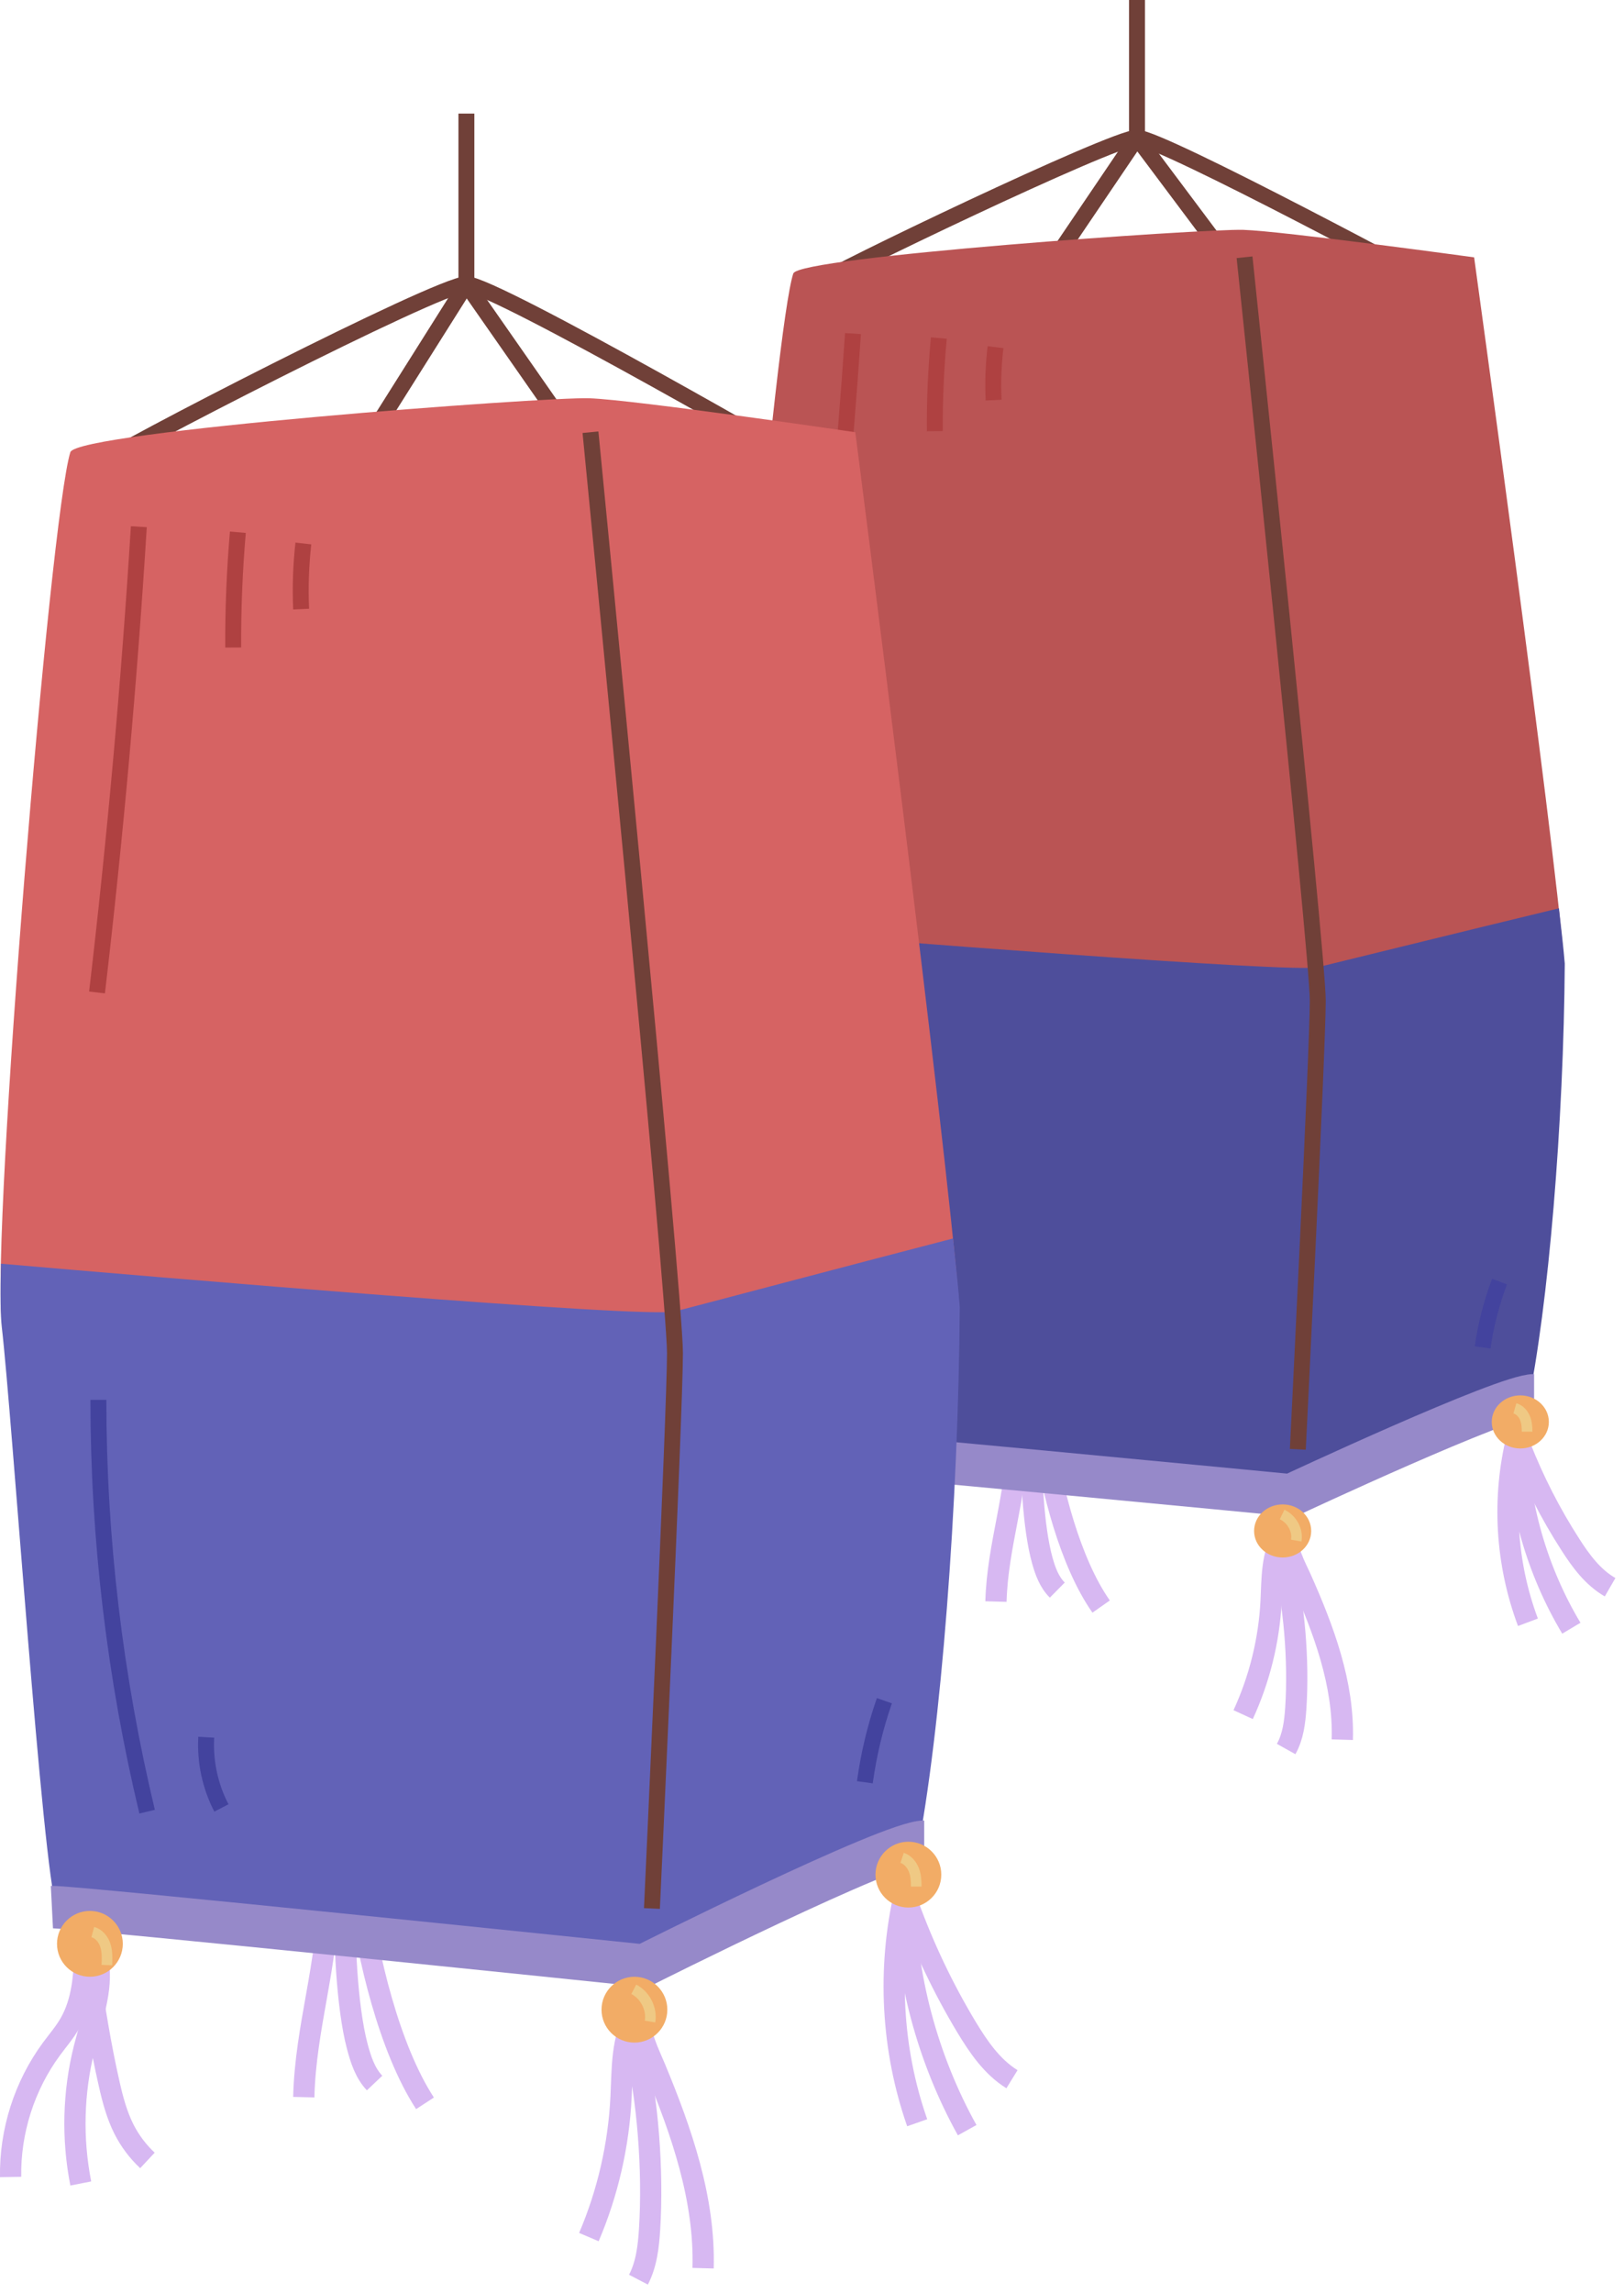 <svg width="153" height="216" viewBox="0 0 153 216" fill="none" xmlns="http://www.w3.org/2000/svg">
<g clip-path="url(#clip0_65_8152)">
<path d="M95.82 135.33C95.85 140.72 93.98 145.47 93.83 150.85" stroke="#D7B8F2" stroke-width="2" stroke-linejoin="round"/>
<path d="M97.23 135.389C97.08 138.539 97.34 143.939 98.2 146.989C98.48 147.989 98.85 149.019 99.61 149.769" stroke="#D7B8F2" stroke-width="2" stroke-linejoin="round"/>
<path d="M98.35 135.18C99.03 140.12 100.81 147.15 103.74 151.32" stroke="#D7B8F2" stroke-width="2" stroke-linejoin="round"/>
<path d="M97.19 136.689C98.676 136.689 99.88 135.57 99.88 134.189C99.88 132.809 98.676 131.689 97.19 131.689C95.704 131.689 94.5 132.809 94.5 134.189C94.5 135.57 95.704 136.689 97.19 136.689Z" fill="#F2AC66"/>
<path d="M107.12 12.971L95.24 30.521" stroke="#704038" stroke-width="1.5" stroke-miterlimit="10"/>
<path d="M77.48 26.531C77.62 26.071 104.85 12.971 107.12 12.971C109.39 12.971 136.24 27.431 136.24 27.431" stroke="#704038" stroke-width="1.5" stroke-miterlimit="10"/>
<path d="M107.12 0V12.97L115.23 23.8" stroke="#704038" stroke-width="1.5" stroke-miterlimit="10"/>
<path d="M74.75 25.75C75.27 24.19 113.49 21.53 117.14 21.65C120.79 21.76 138.88 24.24 138.88 24.24C138.88 24.24 146.39 78.6 147.35 90.51C147.25 105.46 145.87 122.56 143.9 131.92C142.46 133.3 123.88 139.91 121.35 139.91C118.82 139.91 74.16 137.39 73.62 136.01C72.45 133.06 69.99 98.61 69.14 91.81C68.29 85.01 73.06 30.79 74.74 25.75H74.75Z" fill="#BA5454"/>
<path d="M69.08 87.461C69.02 89.731 69.04 91.421 69.15 92.301C70 99.101 72.46 133.541 73.63 136.501C74.17 137.871 118.83 140.401 121.36 140.401C123.89 140.401 142.47 133.791 143.91 132.411C145.88 123.061 147.32 105.701 147.42 90.761C147.31 89.421 147.12 87.751 146.87 85.551C137.91 87.711 125.87 90.691 124.15 91.101C121.81 91.661 81.81 88.501 69.08 87.471V87.461Z" fill="#4E4E9B"/>
<path d="M117.25 24.23C117.25 24.23 124.15 89.781 124.15 94.26C124.15 98.74 122.27 136.51 122.27 136.51" stroke="#704038" stroke-width="1.5" stroke-miterlimit="10"/>
<path d="M77.05 97.82C77.05 108.36 78.4 118.89 81.03 129.14" stroke="#43439E" stroke-width="1.5" stroke-linejoin="round"/>
<path d="M85.86 123.48C85.75 125.33 86.18 127.22 87.1 128.86" stroke="#43439E" stroke-width="1.5" stroke-linejoin="round"/>
<path d="M141.27 120.711C140.52 122.721 139.98 124.801 139.68 126.911" stroke="#43439E" stroke-width="1.5" stroke-linejoin="round"/>
<path d="M80.36 31.42C79.57 43.25 78.43 55.07 76.94 66.84" stroke="#AF4141" stroke-width="1.5" stroke-miterlimit="10"/>
<path d="M88.45 31.84C88.18 34.75 88.05 37.68 88.07 40.61" stroke="#AF4141" stroke-width="1.5" stroke-miterlimit="10"/>
<path d="M93.79 32.699C93.59 34.349 93.53 36.019 93.61 37.689" stroke="#AF4141" stroke-width="1.5" stroke-miterlimit="10"/>
<path d="M73.25 136.4C74.78 136.33 121.61 140.84 121.61 140.84C121.61 140.84 141.74 131.42 144.53 131.42" stroke="#9689C9" stroke-width="4" stroke-miterlimit="10"/>
<path d="M120.98 144.549C119.77 146.389 119.86 148.689 119.75 150.849C119.56 154.509 118.67 158.129 117.12 161.499" stroke="#D7B8F2" stroke-width="2" stroke-linejoin="round"/>
<path d="M121.34 144.729C121.18 145.959 122.04 147.529 122.54 148.629C124.71 153.489 126.62 158.599 126.46 163.859" stroke="#D7B8F2" stroke-width="2" stroke-linejoin="round"/>
<path d="M120.84 146.709C121.95 151.009 122.37 156.469 122.08 160.879C121.99 162.199 121.83 163.559 121.17 164.739" stroke="#D7B8F2" stroke-width="2" stroke-linejoin="round"/>
<path d="M123.53 144.199C123.53 145.579 122.33 146.699 120.84 146.699C119.35 146.699 118.15 145.579 118.15 144.199C118.15 142.819 119.35 141.699 120.84 141.699C122.33 141.699 123.53 142.819 123.53 144.199Z" fill="#F2AC66"/>
<path d="M120.79 142.648C121.73 143.098 122.29 144.138 122.12 145.108" stroke="#EFC984" stroke-miterlimit="10"/>
<path d="M143.95 152.8C141.86 147.22 141.5 141.09 142.94 135.33C142.94 141.53 144.8 147.95 148.04 153.36" stroke="#D7B8F2" stroke-width="2" stroke-linejoin="round"/>
<path d="M143.23 136.26C144.49 139.47 146.07 142.57 147.96 145.5C148.94 147.03 150.06 148.56 151.69 149.5" stroke="#D7B8F2" stroke-width="2" stroke-linejoin="round"/>
<path d="M145.92 133.93C145.92 135.31 144.72 136.43 143.23 136.43C141.74 136.43 140.54 135.31 140.54 133.93C140.54 132.55 141.74 131.43 143.23 131.43C144.72 131.43 145.92 132.55 145.92 133.93Z" fill="#F2AC66"/>
<path d="M142.72 132.65C143.17 132.78 143.5 133.15 143.67 133.56C143.84 133.97 143.87 134.41 143.87 134.85" stroke="#EFC984" stroke-miterlimit="10"/>
<path d="M75.91 139.738C75.91 141.628 75.73 143.598 74.72 145.238C74.29 145.938 73.73 146.548 73.22 147.188C71.01 149.978 69.82 153.458 69.88 156.928" stroke="#D7B8F2" stroke-width="2" stroke-linejoin="round"/>
<path d="M77.03 140.51C77.42 142.73 76.48 144.93 75.89 147.11C74.98 150.47 74.88 154.01 75.6 157.41" stroke="#D7B8F2" stroke-width="2" stroke-linejoin="round"/>
<path d="M76.23 140.988C76.72 143.958 77.21 146.928 77.93 149.848C78.22 151.028 78.55 152.208 79.14 153.278C79.62 154.168 80.28 154.978 81.06 155.648" stroke="#D7B8F2" stroke-width="2" stroke-linejoin="round"/>
<path d="M76.35 141.699C77.836 141.699 79.04 140.58 79.04 139.199C79.04 137.819 77.836 136.699 76.35 136.699C74.865 136.699 73.66 137.819 73.66 139.199C73.66 140.58 74.865 141.699 76.35 141.699Z" fill="#F2AC66"/>
<path d="M76.59 138.289C77.1 138.419 77.47 138.859 77.63 139.329C77.78 139.799 77.76 140.309 77.74 140.799" stroke="#EFC984" stroke-miterlimit="10"/>
<path d="M30.91 178.309C30.94 184.979 28.78 190.859 28.62 197.529" stroke="#D7B8F2" stroke-width="2" stroke-linejoin="round"/>
<path d="M32.54 178.379C32.37 182.279 32.66 188.969 33.66 192.749C33.99 193.989 34.4 195.259 35.29 196.199" stroke="#D7B8F2" stroke-width="2" stroke-linejoin="round"/>
<path d="M33.83 178.119C34.61 184.239 36.67 192.939 40.04 198.109" stroke="#D7B8F2" stroke-width="2" stroke-linejoin="round"/>
<path d="M35.59 176.899C35.59 178.609 34.2 179.999 32.49 179.999C30.78 179.999 29.39 178.609 29.39 176.899C29.39 175.189 30.78 173.799 32.49 173.799C34.2 173.799 35.59 175.189 35.59 176.899Z" fill="#F2AC66"/>
<path d="M43.94 26.76L30.24 48.5" stroke="#704038" stroke-width="1.5" stroke-miterlimit="10"/>
<path d="M9.77 43.559C9.93 42.989 41.33 26.77 43.95 26.77C46.57 26.77 77.52 44.679 77.52 44.679" stroke="#704038" stroke-width="1.5" stroke-miterlimit="10"/>
<path d="M43.94 10.699V26.759L53.3 40.179" stroke="#704038" stroke-width="1.5" stroke-miterlimit="10"/>
<path d="M6.63 42.59C7.23 40.66 51.3 37.37 55.51 37.51C59.72 37.65 80.58 40.71 80.58 40.71C80.58 40.71 89.24 108.04 90.35 122.79C90.23 141.3 88.64 162.49 86.37 174.07C84.71 175.78 63.28 183.96 60.37 183.96C57.46 183.96 5.96 180.83 5.34 179.13C4 175.47 1.16 132.81 0.17 124.39C-0.81 115.97 4.69 48.82 6.63 42.58V42.59Z" fill="#D66363"/>
<path d="M0.09 119.018C0.02 121.828 0.04 123.918 0.17 125.008C1.15 133.428 3.99 176.088 5.34 179.748C5.96 181.448 57.46 184.578 60.37 184.578C63.28 184.578 84.71 176.388 86.37 174.688C88.65 163.098 90.3 141.608 90.42 123.098C90.3 121.438 90.07 119.368 89.79 116.648C79.46 119.328 65.58 123.018 63.6 123.518C60.9 124.208 14.78 120.298 0.11 119.028L0.09 119.018Z" fill="#6262B7"/>
<path d="M55.63 40.709C55.63 40.709 63.59 121.889 63.59 127.439C63.59 132.989 61.42 179.759 61.42 179.759" stroke="#704038" stroke-width="1.5" stroke-miterlimit="10"/>
<path d="M9.27 131.85C9.27 144.9 10.82 157.95 13.86 170.64" stroke="#43439E" stroke-width="1.5" stroke-linejoin="round"/>
<path d="M19.43 163.629C19.3 165.929 19.8 168.259 20.86 170.289" stroke="#43439E" stroke-width="1.5" stroke-linejoin="round"/>
<path d="M83.32 160.189C82.45 162.679 81.84 165.259 81.48 167.869" stroke="#43439E" stroke-width="1.5" stroke-linejoin="round"/>
<path d="M13.08 49.609C12.17 64.269 10.85 78.899 9.14 93.479" stroke="#AF4141" stroke-width="1.5" stroke-miterlimit="10"/>
<path d="M22.41 50.129C22.1 53.739 21.95 57.369 21.97 60.989" stroke="#AF4141" stroke-width="1.5" stroke-miterlimit="10"/>
<path d="M28.58 51.19C28.35 53.239 28.28 55.309 28.37 57.37" stroke="#AF4141" stroke-width="1.5" stroke-miterlimit="10"/>
<path d="M4.89 179.629C6.66 179.539 60.64 185.139 60.64 185.139C60.64 185.139 83.85 173.469 87.07 173.469" stroke="#9689C9" stroke-width="4" stroke-miterlimit="10"/>
<path d="M59.93 189.719C58.54 191.999 58.64 194.849 58.51 197.519C58.29 202.049 57.26 206.539 55.48 210.709" stroke="#D7B8F2" stroke-width="2" stroke-linejoin="round"/>
<path d="M60.34 189.949C60.16 191.469 61.15 193.409 61.72 194.779C64.22 200.799 66.42 207.129 66.24 213.639" stroke="#D7B8F2" stroke-width="2" stroke-linejoin="round"/>
<path d="M59.77 192.389C61.05 197.709 61.54 204.479 61.2 209.939C61.1 211.579 60.91 213.259 60.15 214.719" stroke="#D7B8F2" stroke-width="2" stroke-linejoin="round"/>
<path d="M62.87 189.289C62.87 190.999 61.48 192.389 59.77 192.389C58.06 192.389 56.67 190.999 56.67 189.289C56.67 187.579 58.06 186.189 59.77 186.189C61.48 186.189 62.87 187.579 62.87 189.289Z" fill="#F2AC66"/>
<path d="M59.71 187.369C60.79 187.929 61.44 189.209 61.24 190.409" stroke="#EFC984" stroke-miterlimit="10"/>
<path d="M86.41 199.939C83.99 193.029 83.59 185.439 85.24 178.309C85.23 185.979 87.39 193.939 91.12 200.639" stroke="#D7B8F2" stroke-width="2" stroke-linejoin="round"/>
<path d="M85.58 179.449C87.03 183.429 88.85 187.259 91.03 190.889C92.17 192.779 93.46 194.679 95.34 195.839" stroke="#D7B8F2" stroke-width="2" stroke-linejoin="round"/>
<path d="M88.68 176.569C88.68 178.279 87.29 179.669 85.58 179.669C83.87 179.669 82.48 178.279 82.48 176.569C82.48 174.859 83.87 173.469 85.58 173.469C87.29 173.469 88.68 174.859 88.68 176.569Z" fill="#F2AC66"/>
<path d="M84.99 174.988C85.5 175.158 85.89 175.608 86.09 176.108C86.29 176.608 86.32 177.158 86.32 177.698" stroke="#EFC984" stroke-miterlimit="10"/>
<path d="M7.96 183.758C7.96 186.098 7.75 188.538 6.59 190.568C6.1 191.428 5.44 192.188 4.85 192.988C2.3 196.448 0.93 200.748 1 205.048" stroke="#D7B8F2" stroke-width="2" stroke-linejoin="round"/>
<path d="M9.25 184.719C9.7 187.469 8.62 190.199 7.94 192.899C6.89 197.059 6.78 201.449 7.61 205.659" stroke="#D7B8F2" stroke-width="2" stroke-linejoin="round"/>
<path d="M8.33 185.318C8.89 188.988 9.46 192.668 10.29 196.298C10.62 197.758 11.01 199.218 11.68 200.548C12.24 201.648 12.99 202.648 13.89 203.488" stroke="#D7B8F2" stroke-width="2" stroke-linejoin="round"/>
<path d="M11.57 183.088C11.57 184.798 10.18 186.188 8.47 186.188C6.76 186.188 5.37 184.798 5.37 183.088C5.37 181.378 6.76 179.988 8.47 179.988C10.18 179.988 11.57 181.378 11.57 183.088Z" fill="#F2AC66"/>
<path d="M8.74 181.979C9.33 182.139 9.76 182.679 9.94 183.269C10.12 183.859 10.09 184.479 10.07 185.089" stroke="#EFC984" stroke-miterlimit="10"/>
</g>
<defs>
<clipPath id="clip0_65_8152">
<rect width="152.19" height="215.19" fill="white"/>
</clipPath>
</defs>
</svg>
